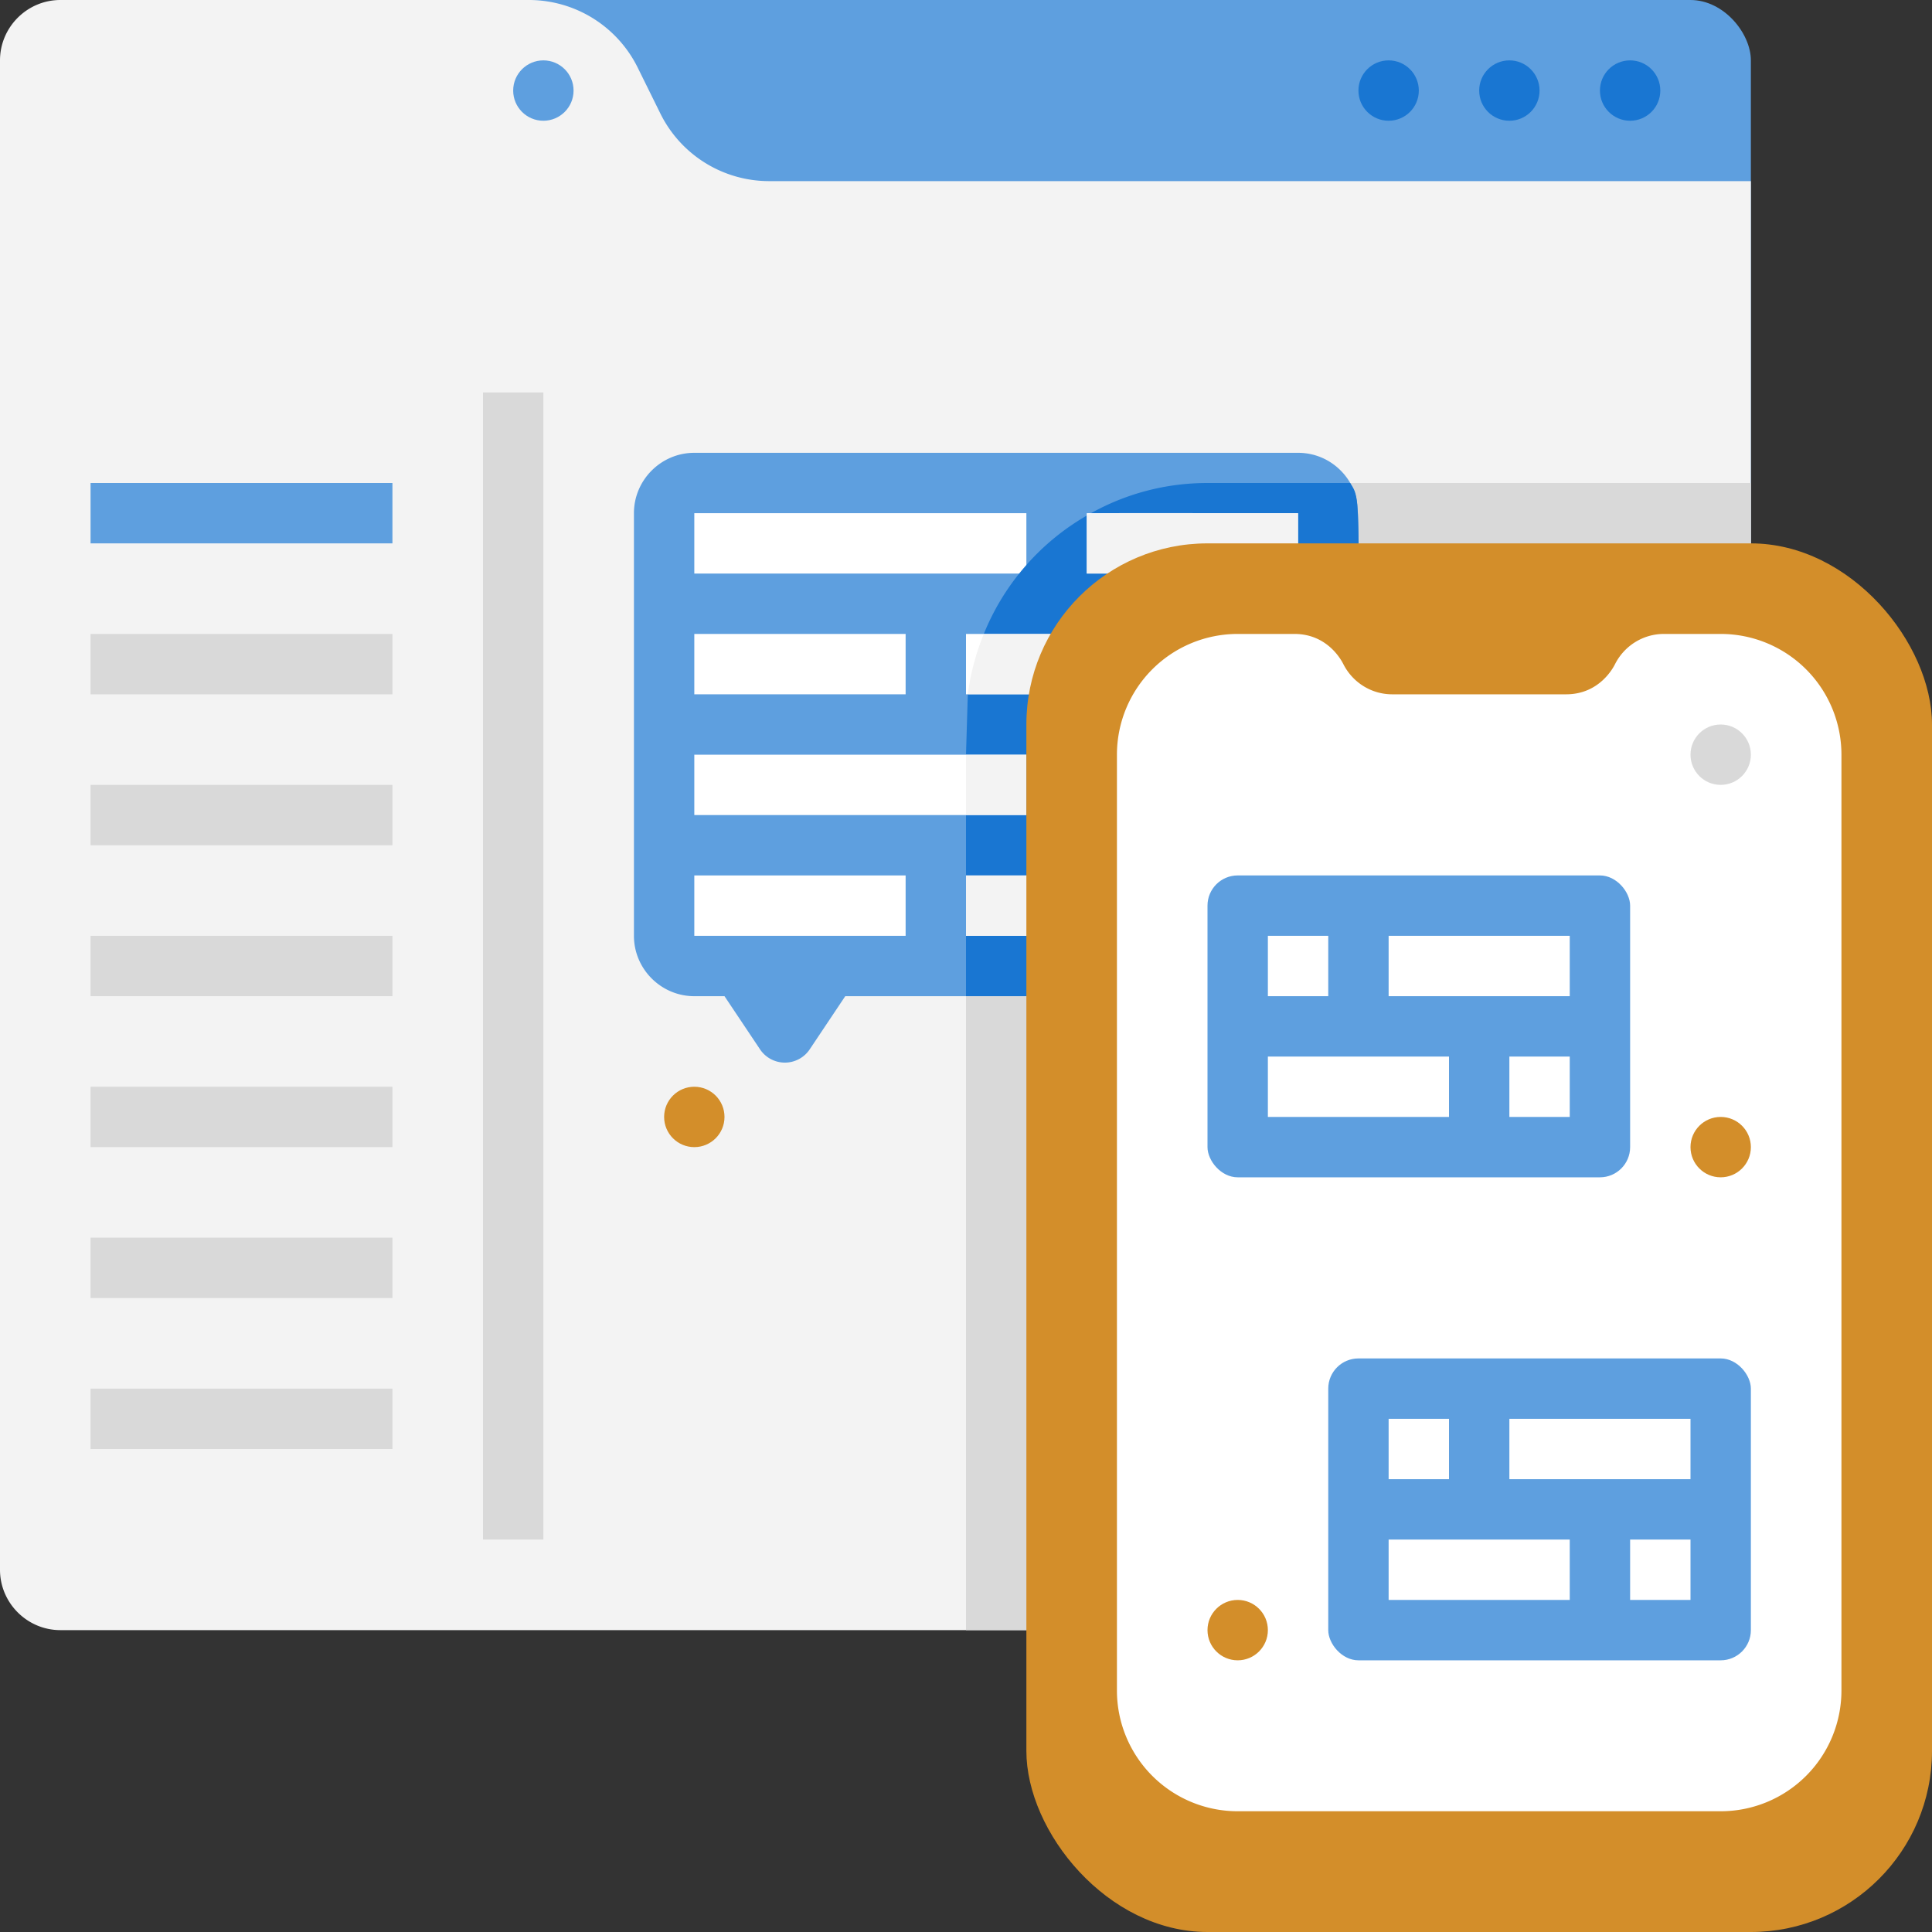 <svg xmlns="http://www.w3.org/2000/svg" viewBox="0 0 64 64" xmlns:v="https://vecta.io/nano"><rect x="0" y="0" width="64" height="64" fill="#333333" stroke="none"/><g fill="#5e9fdf"><rect x="6" width="52" height="43" rx="2"/><path d="M45 52H15V0h19.53a4.02 4.02 0 0 1 3.58 2.21l.79 1.58A3.99 3.99 0 0 0 42.48 6h2.53v46z"/></g><path d="M58 6v46c0 1.1-.9 2-2 2H2c-1.1 0-2-.9-2-2V2C0 .9.9 0 2 0h15.53a4.02 4.02 0 0 1 3.58 2.21l.78 1.58A4.02 4.02 0 0 0 25.47 6H58z" fill="#f3f3f3"/><g fill="#1976d2"><circle cx="54" cy="3" r="1"/><circle cx="50" cy="3" r="1"/><circle cx="46" cy="3" r="1"/></g><g fill="#5e9fdf"><circle cx="18" cy="3" r="1"/><path d="M45 17v14c0 1.1-.9 2-2 2H28l-1.17 1.75a.99.99 0 0 1-1.66 0L24 33h-1c-1.1 0-2-.9-2-2V17c0-1.1.9-2 2-2h20c1.13 0 2 .93 2 2z"/></g><path d="M16 13h2v38h-2z" fill="#d9d9d9"/><path d="M3 16h10v2H3z" fill="#5e9fdf"/><path d="M3 21h10v2H3zm0 5h10v2H3zm0 5h10v2H3zm0 5h10v2H3zm0 5h10v2H3zm0 5h10v2H3z" fill="#d9d9d9"/><path d="M23 17h11v2H23zm13 0h7v2h-7zm-4 4h11v2H32zm-2 2h-7v-2h7zm-7 2h11v2H23zm13 0h7v2h-7zm-4 4h11v2H32zm-2 2h-7v-2h7z" fill="#fff"/><path d="M58 16v36c0 1.1-.9 2-2 2H32V33h11c1.1 0 2-.9 2-2 0-15.1.12-14.34-.27-15H58z" fill="#d9d9d9"/><path d="M45 31c0 1.1-.9 2-2 2H32v-2h11v-2H32v-2h2v-2h-2l.06-2H43v-2H32.59A7.97 7.97 0 0 1 36 17.08V19h7v-2h-6.86c1.15-.64 2.46-1 3.86-1h4.73c.38.65.27-.12.27 15z" fill="#1976d2"/><path d="M32 25h2v2h-2zm11-8v2h-7v-1.92c.19-.11-.61-.08 7-.08zm-10.41 4H43v2H32.06c.09-.7.27-1.37.53-2zM32 29h11v2H32z" fill="#f3f3f3"/><rect x="34" y="18" width="30" height="46" rx="6" fill="#d38e2a"/><path d="M53.5 22c-.06.12-.52 1-1.62 1h-5.76c-.69 0-1.31-.39-1.62-1-.06-.12-.52-1-1.62-1H41a4 4 0 0 0-4 4v31a4 4 0 0 0 4 4h16a4 4 0 0 0 4-4V25a4 4 0 0 0-4-4h-1.88c-.69 0-1.31.39-1.62 1z" fill="#fff"/><g fill="#5e9fdf"><rect x="40" y="29" width="14" height="10" rx="1"/><rect x="44" y="45" width="14" height="10" rx="1"/></g><g fill="#d38e2a"><circle cx="57" cy="38" r="1"/><circle cx="41" cy="54" r="1"/></g><path d="M42 31h2v2h-2zm4 0h6v2h-6zm6 6h-2v-2h2zm-4 0h-6v-2h6zm-2 10h2v2h-2zm4 0h6v2h-6zm6 6h-2v-2h2zm-4 0h-6v-2h6z" fill="#fff"/><circle cx="23" cy="37" r="1" fill="#d38e2a"/><circle cx="57" cy="25" r="1" fill="#d9d9d9"/></svg>